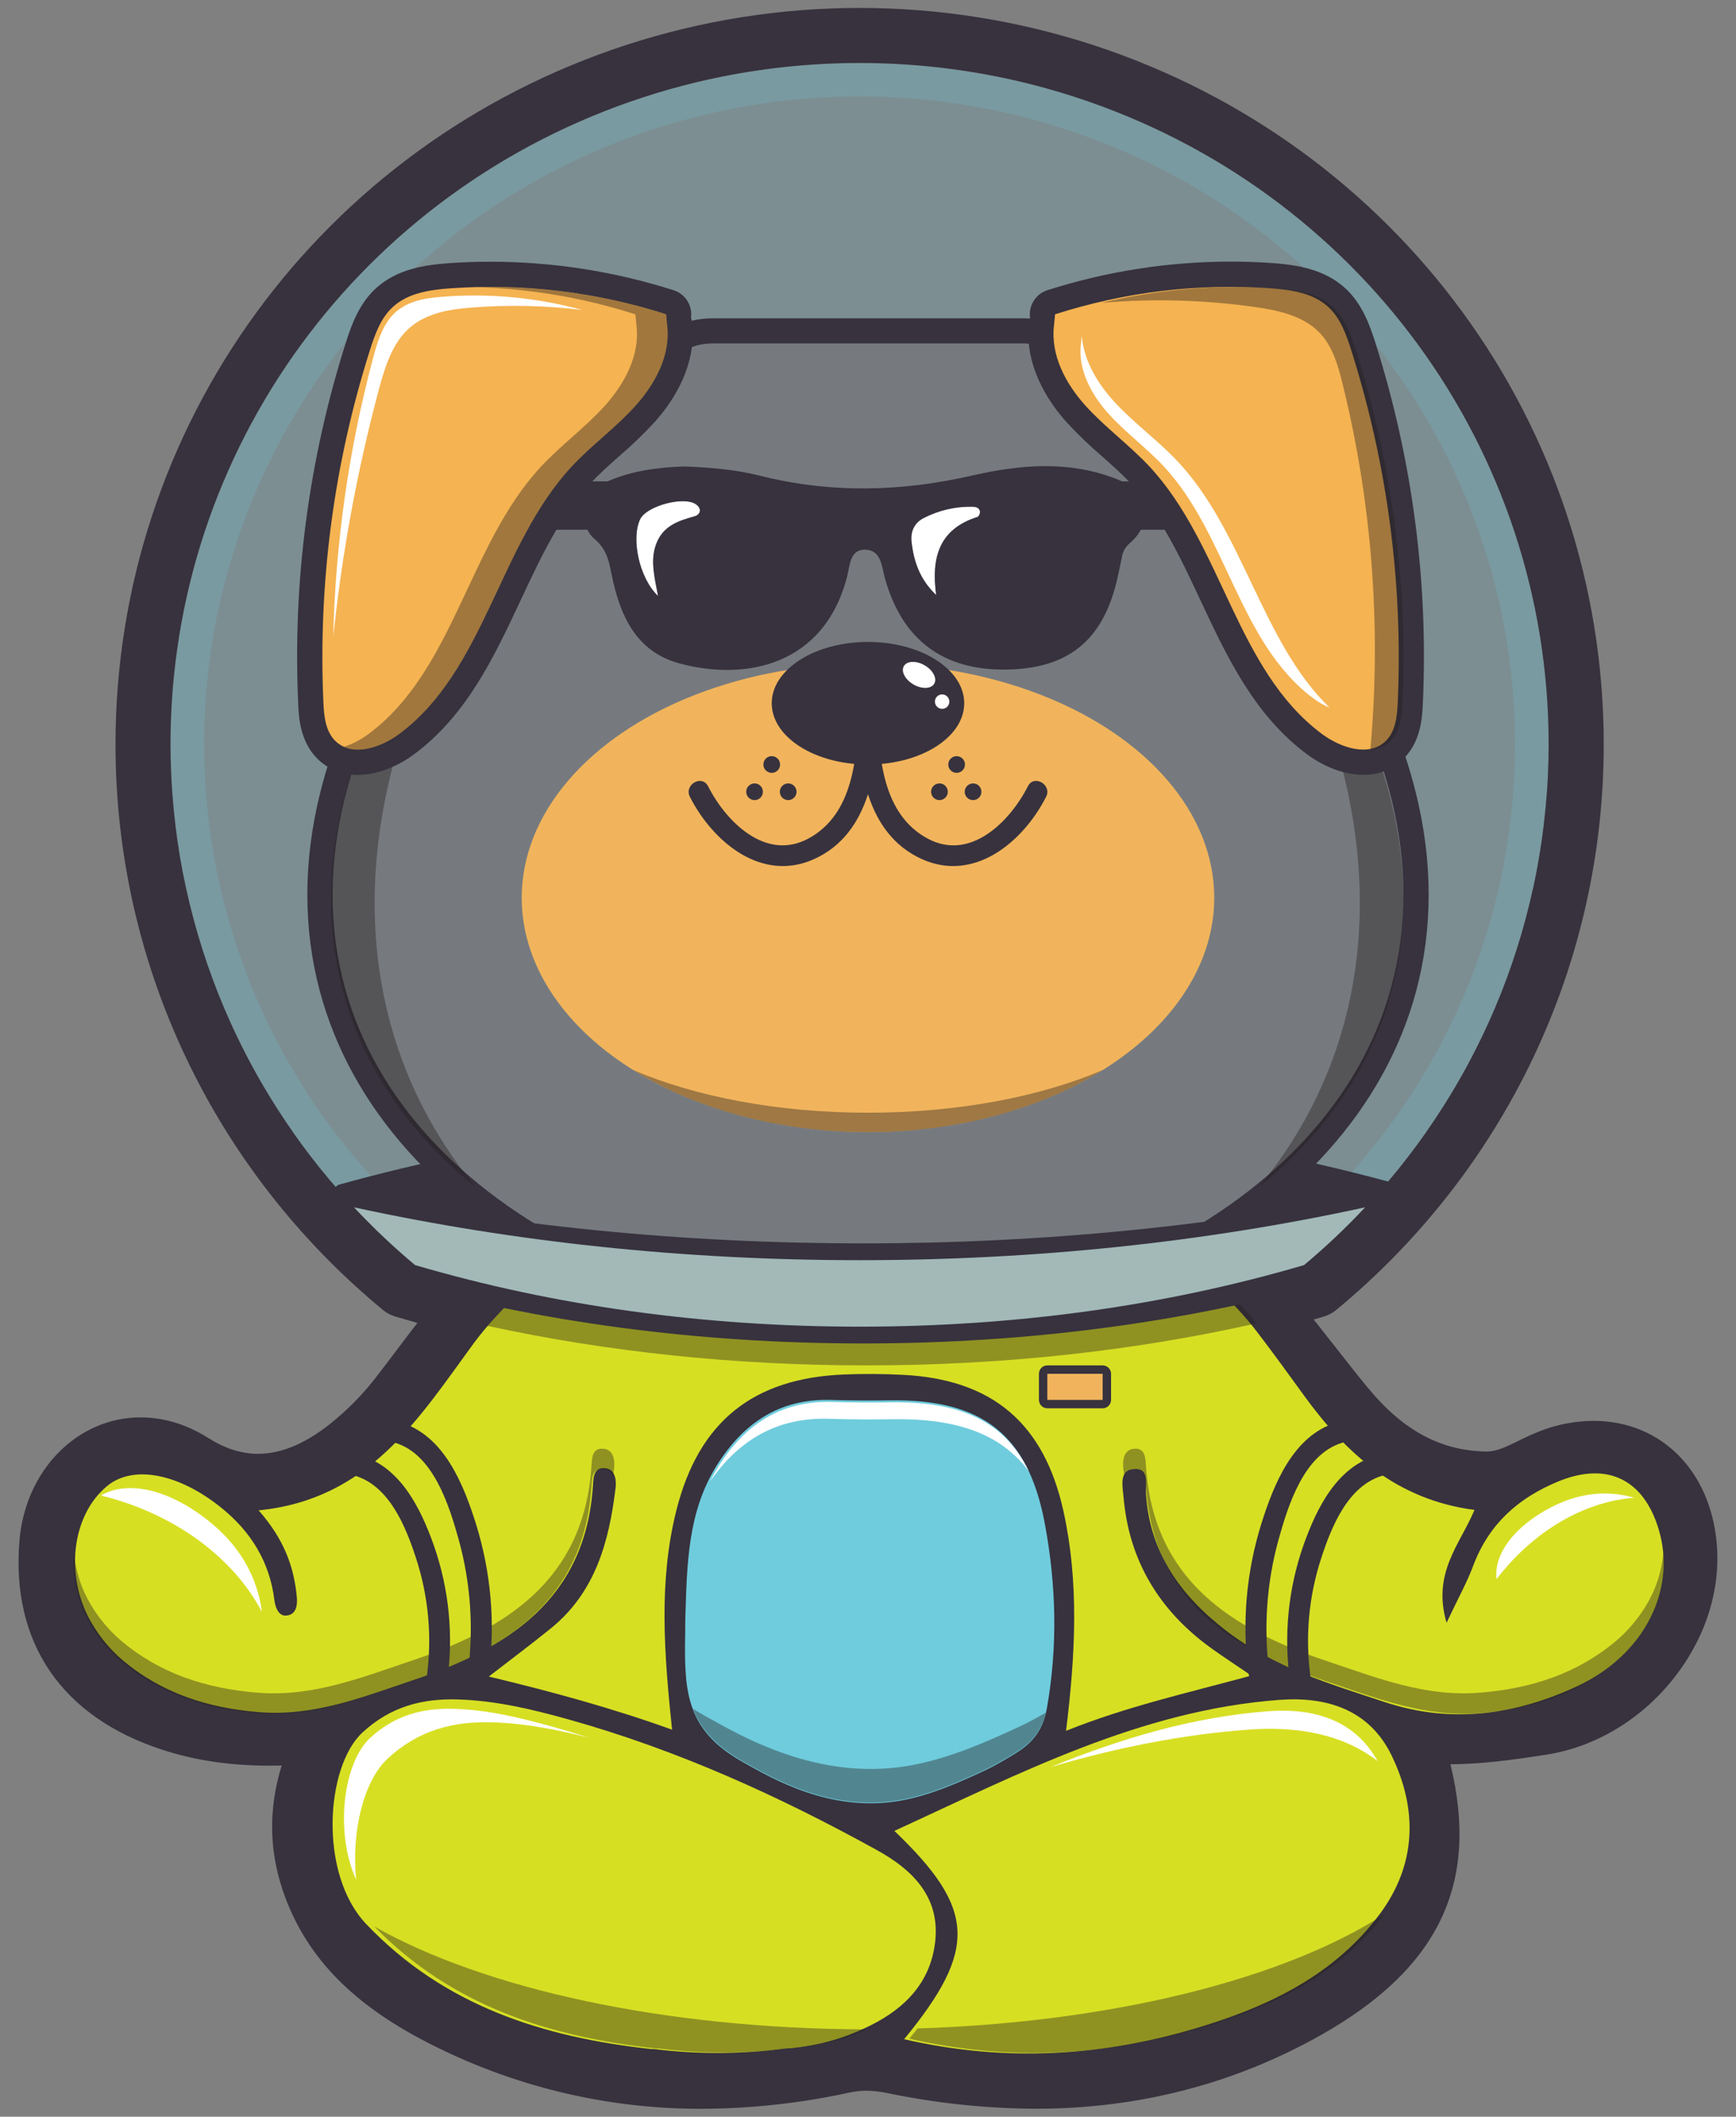 <?xml version="1.0" encoding="utf-8"?>
<!-- Generator: Adobe Illustrator 24.0.2, SVG Export Plug-In . SVG Version: 6.00 Build 0)  -->
<svg version="1.1" id="Layer_1" xmlns="http://www.w3.org/2000/svg" xmlns:xlink="http://www.w3.org/1999/xlink" x="0px" y="0px"
	 viewBox="0 0 840 1024" style="enable-background:new 0 0 840 1024;" xml:space="preserve">
<rect x="0" y="0" width="840" height="1024" fill="#808080" stroke="none"/>
<style type="text/css">
	.st0{fill:none;}
	.st1{opacity:0.2;fill:#6FCCDD;enable-background:new    ;}
	.st2{fill:#37323E;}
	.st3{fill:#D7DF23;}
	.st4{fill:#FFFFFF;}
	.st5{fill:#6FCCDD;}
	.st6{opacity:0.4;fill:#231F20;enable-background:new    ;}
	.st7{fill:#767A7F;}
	.st8{fill:#F1B45C;}
	.st9{opacity:0.4;}
	.st10{fill:#231F20;}
	.st11{fill:#F5B351;}
	.st12{fill:#A2B9B8;}
</style>
<title>Spacegod_Exchange_Logo</title>
<path class="st0" d="M749.33,360.13c0,4.76-0.13,9.51-0.33,14.24C749.2,369.64,749.33,364.89,749.33,360.13z"/>
<path class="st0" d="M311.31,47.05c8.42-2.75,16.93-5.16,25.53-7.23C328.24,41.89,319.73,44.3,311.31,47.05z"/>
<path class="st0" d="M748.9,376.62c-0.22,4.52-0.55,9-1,13.53C748.35,385.65,748.68,381.14,748.9,376.62z"/>
<path class="st0" d="M82.86,374.37c-0.21-4.73-0.34-9.48-0.34-14.24C82.52,364.89,82.65,369.64,82.86,374.37z"/>
<path class="st0" d="M747.69,392.64c-0.45,4.56-1,9.11-1.63,13.63C746.71,401.75,747.24,397.2,747.69,392.64z"/>
<path class="st0" d="M192.07,604.39c-2.11-1.9-4.2-3.8-6.26-5.75C187.87,600.58,189.96,602.5,192.07,604.39z"/>
<path class="st0" d="M111.37,494.38c-2-4.43-3.9-8.89-5.69-13.4C107.47,485.49,109.38,490,111.37,494.38z"/>
<path class="st0" d="M185.05,597.91c-2.25-2.14-4.47-4.29-6.65-6.48C180.59,593.62,182.81,595.78,185.05,597.91z"/>
<path class="st0" d="M83.92,390.15c-0.42-4.5-0.75-9.01-1-13.53C83.17,381.14,83.51,385.65,83.92,390.15z"/>
<path class="st0" d="M91.43,435.9c-1.09-4.55-2.09-9.12-3-13.73C89.34,426.78,90.34,431.35,91.43,435.9z"/>
<path class="st0" d="M95.46,451.21c-1.29-4.44-2.48-8.91-3.58-13.41C92.98,442.3,94.17,446.77,95.46,451.21z"/>
<path class="st0" d="M133.4,535.21c-8.11-12.77-15.32-26.09-21.59-39.86C118.08,509.12,125.29,522.44,133.4,535.21z"/>
<path class="st0" d="M105.44,480.38c-3.59-9.07-6.77-18.3-9.54-27.68C98.67,462.07,101.85,471.3,105.44,480.38z"/>
<path class="st0" d="M200.83,612c-2.54-2.12-5.04-4.28-7.5-6.47C195.78,607.72,198.28,609.88,200.83,612z"/>
<path class="st0" d="M85.79,406.27c-0.65-4.52-1.18-9.07-1.63-13.63C84.61,397.2,85.14,401.75,85.79,406.27z"/>
<path class="st0" d="M88.29,421.3c-0.86-4.51-1.62-9.04-2.29-13.61C86.67,412.25,87.43,416.79,88.29,421.3z"/>
<path class="st0" d="M142,548.05c-2.93-4.17-5.76-8.4-8.5-12.71C136.22,539.64,139.05,543.88,142,548.05z"/>
<path class="st0" d="M745.85,407.69c-0.67,4.56-1.43,9.1-2.29,13.61C744.42,416.79,745.18,412.26,745.85,407.69z"/>
<path class="st0" d="M720,495.34c-6.27,13.77-13.48,27.1-21.59,39.87C706.52,522.44,713.74,509.12,720,495.34z"/>
<path class="st0" d="M653.44,591.43c-2.17,2.19-4.38,4.35-6.62,6.47C649.06,595.77,651.27,593.61,653.44,591.43z"/>
<path class="st0" d="M726.17,481c-1.79,4.51-3.69,8.98-5.7,13.41C722.47,489.97,724.37,485.5,726.17,481z"/>
<path class="st0" d="M660.55,584.07c-2.25,2.41-4.54,4.79-6.88,7.14c13.25-13.32,25.35-27.74,36.16-43.11
	C680.93,560.76,671.14,572.78,660.55,584.07z"/>
<path class="st0" d="M142,548.1c10.81,15.37,22.92,29.8,36.18,43.12c-2.34-2.35-4.64-4.74-6.9-7.15
	C160.69,572.78,150.9,560.76,142,548.1z"/>
<path class="st0" d="M482.06,37c-43.66-8.67-88.61-8.67-132.27,0C393.45,28.33,438.4,28.33,482.06,37z"/>
<path class="st0" d="M698.37,535.34c-2.73,4.3-5.57,8.54-8.5,12.71C692.8,543.88,695.63,539.65,698.37,535.34z"/>
<path class="st0" d="M740,437.8c-1.1,4.5-2.29,8.97-3.58,13.41C737.69,446.77,738.89,442.3,740,437.8z"/>
<path class="st0" d="M638.52,605.53c-2.46,2.19-4.96,4.35-7.5,6.47C633.56,609.88,636.06,607.72,638.52,605.53z"/>
<path class="st0" d="M743.4,422.17c-0.89,4.61-1.89,9.18-3,13.73C741.51,431.35,742.52,426.78,743.4,422.17z"/>
<path class="st0" d="M646,598.65c-2,1.93-4.13,3.83-6.23,5.72C641.91,602.48,644,600.58,646,598.65z"/>
<path class="st0" d="M736,452.7c-2.77,9.37-5.95,18.6-9.54,27.68C730.02,471.31,733.2,462.09,736,452.7z"/>
<path class="st1" d="M689.83,548.1v-0.05c2.93-4.17,5.76-8.4,8.5-12.71l0.08-0.13c8.11-12.77,15.32-26.1,21.59-39.87
	c0.15-0.32,0.29-0.64,0.43-0.95c2-4.43,3.9-8.9,5.7-13.41l0.24-0.6c3.59-9.07,6.77-18.3,9.54-27.68c0.15-0.5,0.3-1,0.44-1.49
	c1.29-4.44,2.48-8.91,3.58-13.41c0.16-0.63,0.3-1.27,0.45-1.9c1.09-4.55,2.09-9.12,3-13.73c0.06-0.29,0.11-0.58,0.16-0.87
	c0.86-4.51,1.62-9.04,2.29-13.61c0.07-0.48,0.15-0.95,0.21-1.42c0.65-4.52,1.18-9.07,1.63-13.63c0.09-0.83,0.17-1.66,0.25-2.49
	c0.41-4.5,0.74-9,1-13.53c0-0.75,0.06-1.5,0.1-2.25c0.2-4.73,0.33-9.48,0.33-14.24c0-142.58-91.94-268.4-228.78-313.08
	c-12.63-4.11-25.48-7.47-38.51-10.05c-43.66-8.67-88.61-8.67-132.27,0c-4.33,0.86-8.67,1.81-13,2.85
	c-8.6,2.07-17.11,4.48-25.53,7.23C174.46,91.73,82.52,217.55,82.52,360.13c0,4.76,0.13,9.51,0.34,14.24c0,0.75,0,1.5,0.09,2.25
	c0.23,4.52,0.57,9.03,1,13.53c0.07,0.83,0.16,1.66,0.24,2.49c0.45,4.56,1,9.11,1.63,13.63c0.06,0.47,0.14,0.94,0.21,1.42
	c0.67,4.56,1.43,9.1,2.29,13.61c0,0.29,0.1,0.58,0.16,0.87c0.89,4.61,1.89,9.18,3,13.73c0.15,0.63,0.29,1.27,0.45,1.9
	c1.1,4.5,2.29,8.97,3.58,13.41c0.14,0.5,0.3,1,0.44,1.49c2.77,9.37,5.95,18.6,9.54,27.68l0.24,0.6c1.79,4.51,3.7,9,5.69,13.4
	c0.15,0.32,0.3,0.65,0.44,1c6.27,13.77,13.48,27.09,21.59,39.86l0.08,0.13c2.73,4.3,5.57,8.54,8.5,12.71v0.05
	c8.9,12.67,18.69,24.7,29.28,36c2.26,2.41,4.56,4.79,6.9,7.15l0.2,0.21c2.18,2.19,4.4,4.34,6.65,6.48l0.76,0.73
	c2.06,2,4.15,3.85,6.26,5.75l1.26,1.14c2.46,2.19,4.96,4.35,7.5,6.47c67.39,19.77,139.74,29.79,215.1,29.79S563.63,631.77,631,612
	c2.54-2.12,5.04-4.28,7.5-6.47l1.28-1.16c2.1-1.89,4.19-3.79,6.23-5.72l0.79-0.75c2.24-2.13,4.45-4.29,6.62-6.47l0.23-0.22
	c2.33-2.35,4.63-4.73,6.88-7.14C671.13,572.78,680.92,560.76,689.83,548.1z"/>
<path class="st0" d="M515.5,62.51C463.04,45.49,407.1,42.18,353,52.92c-4.12,0.82-8.23,1.72-12.32,2.71
	c-8.15,2-16.32,4.28-24.29,6.88C186.22,105,98.78,224.61,98.78,360.13c0,4.11,0.11,8.53,0.33,13.53l0.09,2.13
	c0.2,4.17,0.51,8.49,0.91,12.87l0.23,2.33c0.47,4.72,1,9,1.55,13l0.21,1.34c0.64,4.4,1.37,8.75,2.17,12.94l0.11,0.64
	c0.83,4.29,1.75,8.55,2.87,13.24l0.42,1.77c1.06,4.33,2.21,8.62,3.41,12.76l0.41,1.37c2.64,8.94,5.69,17.79,9.08,26.35l0.17,0.45
	c1.69,4.25,3.51,8.54,5.46,12.85l0.39,0.86c5.97,13.1,12.83,25.78,20.54,37.94c2.67,4.17,5.39,8.24,8.16,12.21l0.12,0.17
	c10.27,14.57,21.75,28.24,34.32,40.87c2.27,2.28,4.37,4.34,6.51,6.37l0.73,0.7c1.96,1.84,3.94,3.66,5.95,5.46l1.23,1.12
	c1.49,1.32,3,2.64,4.54,4c65,18.69,134.68,28.17,207.24,28.17s142.26-9.57,207.23-28.22c1.54-1.33,3.06-2.67,4.57-4l1.23-1.12
	c2-1.78,4-3.59,5.91-5.43l0.76-0.72c2.12-2,4.22-4.05,6.29-6.14c12.69-12.73,24.27-26.51,34.61-41.21l0.05-0.06
	c2.77-3.95,5.49-8,8.06-12.07c7.73-12.18,14.61-24.87,20.59-38l0.39-0.86c2-4.37,3.8-8.65,5.44-12.79l0.22-0.57
	c3.39-8.55,6.44-17.4,9.07-26.29l0.42-1.44c1.21-4.13,2.35-8.42,3.4-12.73l0.43-1.79c1.11-4.68,2-8.95,2.83-13.05l0.16-0.85
	c0.79-4.17,1.52-8.52,2.17-12.91L730,404c0.58-4,1.08-8.27,1.55-13l0.23-2.39c0.4-4.36,0.71-8.68,0.92-12.84l0.08-2.12
	c0.22-5.06,0.33-9.49,0.33-13.55C733.07,224.61,645.63,105,515.5,62.51z"/>
<path class="st1" d="M520.55,47.05c-12.62-4.11-25.47-7.47-38.49-10.05c-43.66-8.67-88.61-8.67-132.27,0
	c-4.33,0.86-8.67,1.81-13,2.85c-8.59,2.07-17.1,4.48-25.53,7.23C174.46,91.73,82.52,217.55,82.52,360.13
	c0,4.76,0.13,9.51,0.34,14.24c0,0.75,0,1.5,0.09,2.24c0.23,4.53,0.57,9.04,1,13.54c0.07,0.83,0.16,1.66,0.24,2.49
	c0.45,4.56,1,9.11,1.63,13.63c0.06,0.47,0.14,0.94,0.21,1.42c0.67,4.56,1.43,9.1,2.29,13.61c0,0.29,0.1,0.58,0.16,0.87
	c0.89,4.61,1.89,9.18,3,13.73c0.15,0.64,0.29,1.27,0.45,1.9c1.1,4.5,2.29,8.97,3.58,13.41c0.14,0.5,0.3,1,0.44,1.49
	c2.77,9.37,5.95,18.6,9.54,27.68l0.24,0.6c1.79,4.51,3.7,9,5.69,13.4l0.45,1c6.26,13.77,13.47,27.09,21.58,39.86l0.08,0.13
	c2.73,4.3,5.57,8.54,8.5,12.71v0.05c10.81,15.37,22.92,29.8,36.18,43.12l0.2,0.21c2.19,2.19,4.4,4.35,6.65,6.48l0.76,0.73
	c2.06,1.94,4.15,3.86,6.26,5.75l1.26,1.14c2.46,2.18,5,4.35,7.5,6.47c67.39,19.77,139.74,29.79,215.1,29.79S563.63,631.77,631,612
	c2.54-2.12,5.04-4.28,7.5-6.47l1.28-1.16c2.11-1.89,4.18-3.79,6.23-5.72l0.79-0.75c2.24-2.13,4.45-4.29,6.62-6.47l0.23-0.22
	c13.25-13.32,25.35-27.74,36.16-43.11v-0.05c2.93-4.17,5.76-8.4,8.5-12.71l0.08-0.13c8.12-12.77,15.34-26.09,21.61-39.87
	c0.15-0.32,0.29-0.64,0.43-0.95c2-4.43,3.9-8.9,5.7-13.41l0.24-0.6c3.59-9.07,6.77-18.3,9.54-27.68c0.15-0.5,0.3-1,0.44-1.49
	c1.29-4.44,2.48-8.91,3.58-13.41c0.16-0.63,0.3-1.26,0.45-1.9c1.09-4.55,2.1-9.12,3-13.73c0.06-0.29,0.11-0.58,0.16-0.87
	c0.86-4.51,1.62-9.04,2.29-13.61c0.07-0.48,0.15-0.95,0.21-1.42c0.65-4.52,1.18-9.07,1.63-13.63c0.09-0.83,0.17-1.66,0.25-2.49
	c0.41-4.5,0.74-9,1-13.54c0-0.74,0.06-1.49,0.1-2.24c0.2-4.73,0.33-9.48,0.33-14.24C749.33,217.55,657.39,91.73,520.55,47.05z
	 M732.74,373.68l-0.08,2.12c-0.21,4.16-0.52,8.48-0.92,12.84l-0.23,2.39c-0.47,4.68-1,8.92-1.55,13l-0.2,1.35
	c-0.65,4.39-1.38,8.74-2.17,12.91l-0.16,0.85c-0.79,4.1-1.72,8.37-2.83,13.05l-0.43,1.79c-1,4.31-2.19,8.6-3.4,12.73l-0.42,1.44
	c-2.63,8.89-5.68,17.74-9.07,26.29l-0.22,0.57c-1.64,4.14-3.47,8.42-5.44,12.79l-0.39,0.86c-5.98,13.13-12.86,25.82-20.59,38
	c-2.57,4.06-5.29,8.12-8.06,12.07l-0.05,0.06c-10.34,14.7-21.92,28.48-34.61,41.21c-2.07,2.08-4.16,4.13-6.29,6.14l-0.76,0.72
	c-1.94,1.84-3.92,3.65-5.91,5.43l-1.23,1.12c-1.51,1.33-3.03,2.67-4.57,4c-65,18.69-134.67,28.17-207.23,28.17
	S273.66,616,208.69,597.35c-1.53-1.32-3.05-2.64-4.54-4l-1.23-1.12c-2-1.8-3.98-3.62-5.95-5.46l-0.73-0.7
	c-2.14-2-4.24-4.09-6.51-6.37c-12.57-12.63-24.05-26.3-34.32-40.87l-0.12-0.17c-2.79-4-5.51-8.07-8.16-12.21
	c-7.71-12.16-14.57-24.84-20.54-37.94l-0.39-0.86c-1.95-4.32-3.77-8.6-5.46-12.85l-0.17-0.45c-3.39-8.56-6.44-17.41-9.08-26.35
	l-0.41-1.37c-1.2-4.14-2.35-8.43-3.41-12.76l-0.42-1.77c-1.12-4.69-2-8.95-2.87-13.24l-0.11-0.64c-0.8-4.19-1.53-8.54-2.17-12.94
	l-0.21-1.34c-0.57-4-1.08-8.27-1.55-13l-0.23-2.33c-0.4-4.38-0.71-8.7-0.91-12.87l-0.09-2.13c-0.22-5-0.33-9.42-0.33-13.53
	c0-135.52,87.44-255.13,217.58-297.62c8-2.6,16.14-4.92,24.29-6.88c4.09-0.99,8.2-1.9,12.32-2.71
	c54.11-10.79,110.08-7.47,162.53,9.64C645.63,105,733.07,224.61,733.07,360.13C733.07,364.19,733,368.62,732.74,373.68z"/>
<path class="st2" d="M528.81,21.74c-73.36-23.87-152.41-23.87-225.77,0C155.21,70,55.89,206,55.89,360.13
	c0,106,47.24,205.79,129.61,273.75c1.69,1.37,3.64,2.39,5.73,3c70.42,20.89,146,31.49,224.7,31.49s154.27-10.6,224.7-31.49
	c2.09-0.61,4.03-1.63,5.72-3C728.72,565.91,776,466.13,776,360.13C776,206,676.64,70,528.81,21.74z M653.44,591.43
	c-2.17,2.19-4.38,4.35-6.62,6.47l-0.79,0.75c-2,1.93-4.12,3.83-6.23,5.72l-1.28,1.16c-2.46,2.19-4.96,4.35-7.5,6.47
	c-67.39,19.77-139.74,29.79-215.09,29.79s-147.71-10-215.1-29.79c-2.54-2.12-5-4.29-7.5-6.47l-1.26-1.14
	c-2.11-1.89-4.19-3.8-6.26-5.75l-0.76-0.73c-2.25-2.13-4.46-4.29-6.65-6.48l-0.2-0.21c-13.27-13.32-25.38-27.74-36.2-43.12v-0.05
	c-2.93-4.17-5.76-8.4-8.5-12.71l-0.08-0.13c-8.11-12.77-15.32-26.09-21.58-39.86l-0.45-1c-2-4.43-3.9-8.89-5.69-13.4l-0.24-0.6
	c-3.59-9.07-6.77-18.3-9.54-27.68c-0.14-0.5-0.3-1-0.44-1.49c-1.29-4.44-2.48-8.91-3.58-13.41c-0.16-0.63-0.3-1.26-0.45-1.9
	c-1.09-4.55-2.09-9.12-3-13.73c-0.06-0.29-0.11-0.58-0.16-0.87c-0.86-4.49-1.62-9.01-2.29-13.58c-0.07-0.48-0.15-0.95-0.21-1.42
	c-0.65-4.52-1.18-9.07-1.63-13.63c-0.08-0.83-0.17-1.66-0.24-2.49c-0.42-4.5-0.75-9.01-1-13.54c0-0.74-0.06-1.49-0.09-2.24
	c-0.21-4.73-0.34-9.48-0.34-14.24c0-142.58,91.94-268.4,228.79-313.08c8.42-2.75,16.93-5.16,25.53-7.23c4.3-1.04,8.63-1.99,13-2.85
	c43.66-8.67,88.61-8.67,132.27,0c13.02,2.59,25.87,5.96,38.49,10.08c136.84,44.68,228.78,170.5,228.78,313.08
	c0,4.76-0.13,9.51-0.33,14.24c0,0.75-0.06,1.5-0.1,2.24c-0.22,4.53-0.55,9-1,13.54c-0.08,0.83-0.16,1.66-0.25,2.49
	c-0.45,4.56-1,9.11-1.63,13.63c-0.06,0.47-0.14,0.94-0.21,1.42c-0.67,4.56-1.43,9.1-2.29,13.61c0,0.29-0.1,0.58-0.16,0.87
	c-0.88,4.61-1.89,9.18-3,13.73c-0.16,0.64-0.3,1.27-0.46,1.9c-1.1,4.5-2.29,8.97-3.58,13.41c-0.14,0.5-0.29,1-0.44,1.49
	c-2.77,9.38-5.95,18.61-9.54,27.68l-0.24,0.6c-1.79,4.51-3.69,8.98-5.7,13.41c-0.14,0.31-0.28,0.63-0.43,0.95
	c-6.26,13.78-13.48,27.1-21.59,39.87l-0.08,0.13c-2.73,4.3-5.57,8.54-8.5,12.71v0.05c-10.81,15.37-22.91,29.79-36.16,43.11
	L653.44,591.43z"/>
<path class="st2" d="M111.81,495.35c-0.14-0.32-0.29-0.65-0.44-1C111.52,494.7,111.67,495,111.81,495.35z"/>
<path class="st2" d="M133.48,535.34l-0.08-0.13L133.48,535.34z"/>
<path class="st2" d="M185.81,598.64l-0.76-0.73L185.81,598.64z"/>
<path class="st2" d="M646.82,597.9l-0.79,0.75L646.82,597.9z"/>
<path class="st2" d="M142,548.1v-0.05V548.1z"/>
<path class="st2" d="M639.8,604.37l-1.28,1.16L639.8,604.37z"/>
<path class="st2" d="M653.67,591.21l-0.23,0.22L653.67,591.21z"/>
<path class="st2" d="M178.4,591.43l-0.2-0.21L178.4,591.43z"/>
<path class="st2" d="M193.33,605.53l-1.26-1.14L193.33,605.53z"/>
<path class="st2" d="M746.06,406.27c-0.06,0.47-0.14,0.94-0.21,1.42C745.92,407.21,746,406.74,746.06,406.27z"/>
<path class="st2" d="M736.39,451.21c-0.14,0.5-0.29,1-0.44,1.49C736.1,452.2,736.25,451.71,736.39,451.21z"/>
<path class="st2" d="M740.42,435.9c-0.15,0.63-0.29,1.27-0.45,1.9C740.13,437.17,740.27,436.54,740.42,435.9z"/>
<path class="st2" d="M743.56,421.3c0,0.29-0.1,0.58-0.16,0.87C743.46,421.88,743.51,421.59,743.56,421.3z"/>
<path class="st2" d="M726.41,480.38l-0.24,0.6L726.41,480.38z"/>
<path class="st2" d="M689.87,548.05v0.05V548.05z"/>
<path class="st2" d="M698.45,535.21l-0.08,0.13L698.45,535.21z"/>
<path class="st2" d="M720.47,494.39c-0.14,0.31-0.28,0.63-0.43,0.95C720.19,495,720.33,494.7,720.47,494.39z"/>
<path class="st2" d="M105.68,481l-0.24-0.6L105.68,481z"/>
<path class="st2" d="M88.45,422.17c-0.06-0.29-0.11-0.58-0.16-0.87C88.34,421.59,88.39,421.88,88.45,422.17z"/>
<path class="st2" d="M86,407.69c-0.07-0.48-0.15-0.95-0.21-1.42C85.85,406.74,85.93,407.21,86,407.69z"/>
<path class="st2" d="M91.88,437.8c-0.16-0.63-0.3-1.27-0.45-1.9C91.58,436.54,91.72,437.17,91.88,437.8z"/>
<path class="st2" d="M95.9,452.7c-0.14-0.5-0.3-1-0.44-1.49C95.6,451.71,95.76,452.2,95.9,452.7z"/>
<path class="st2" d="M84.16,392.64c-0.08-0.83-0.17-1.66-0.24-2.49C84,391,84.08,391.81,84.16,392.64z"/>
<path class="st2" d="M749,374.37c0,0.75-0.06,1.5-0.1,2.25C748.94,375.87,749,375.12,749,374.37z"/>
<path class="st2" d="M83,376.62c0-0.75-0.06-1.5-0.09-2.25C82.89,375.12,82.91,375.87,83,376.62z"/>
<path class="st2" d="M747.94,390.15c-0.08,0.83-0.16,1.66-0.25,2.49C747.78,391.81,747.86,391,747.94,390.15z"/>
<path class="st2" d="M420.57,612.46c90,0,176.51-11.37,257-33.8c1.13-0.89,2.22-1.82,3.34-2.72c-1.12-0.9-2.21-1.82-3.34-2.72
	c-80.53-22.43-167-33.8-257-33.8s-176.51,11.37-257,33.8c-1.12,0.9-2.22,1.82-3.33,2.72c1.11,0.9,2.21,1.83,3.33,2.72
	C244.05,601.09,330.51,612.46,420.57,612.46z"/>
<path class="st2" d="M691.29,432.78c0-128.33-130.83-239.37-170.93-270.35c-7.13-5.48-15.87-8.44-24.86-8.43h-151
	c-9,0-17.74,2.98-24.86,8.48c-40.1,31-170.93,142-170.93,270.35c0,129.13,131.71,210.74,262.62,217.88
	c1.91,0.29,3.83,0.44,5.76,0.46h1L420,651l1.95,0.09h1c1.93-0.02,3.85-0.17,5.76-0.46C559.58,643.52,691.29,561.91,691.29,432.78z"
	/>
<path class="st2" d="M339.59,1020.16c-46.39,0.12-92.12-10.98-133.3-32.34c-35.31-18.22-56.91-40.21-68-69.2
	c-8.09-21.19-8.77-42.49-2-64.52c-2,0-3.87,0.07-5.77,0.07c-19,0-36-2.51-51.93-7.69C29.85,830.65,5.27,794.69,9.42,745.24
	c2.85-34,28-59.56,58.58-59.56c11.26,0,22.3,3.36,32.83,10c8.12,5.12,16,7.62,24.06,7.62c11.76,0,24.23-5.49,37.06-16.3
	c6.95-5.79,13.29-12.27,18.92-19.35c3.91-5,7.75-10.09,11.59-15.19c14.67-19.47,29.84-39.6,50-55.77
	c14.19-11.36,31.26-18.6,52.19-22.13c0.9-0.15,1.8-0.23,2.71-0.23c2.13,0,4.24,0.42,6.21,1.23c17,7,36.17,12.16,60.41,16.19
	c9.56,1.6,20.12,2.31,34.24,2.31c6.18,0,12.37-0.13,18.57-0.26c6.42-0.13,12.84-0.26,19.25-0.26c2.92,0,5.84,0.03,8.75,0.09
	c1.74,0,3.46,0.06,5.18,0.06c31.69,0.17,62.99-7.07,91.39-21.13c3.85-1.9,8.29-2.21,12.37-0.86c40.39,13.44,68.12,48.89,92.6,80.16
	c5.4,6.9,10.5,13.42,15.7,19.7c17,20.54,35.17,30.28,57.18,30.65l0,0c4.94,0,9.63-2.29,15.56-5.2c4.1-2.1,8.32-3.94,12.65-5.52
	c7.59-2.68,15.58-4.08,23.63-4.13c29.84,0,52.83,20.23,58.58,51.54c4.28,23.29-1.62,47.72-16.6,68.78
	c-15.85,22.27-39.53,37.29-65,41.2c-16.11,2.48-30.73,4.53-46.2,4.61c14.12,57.78-5.71,98.72-62.34,130.8
	c-42,23.78-88.53,35.84-138.35,35.84c-24.06-0.12-48.05-2.65-71.61-7.55c-3.39-0.74-6.86-1.13-10.33-1.17
	c-2.92,0.02-5.82,0.36-8.67,1C387.22,1017.47,363.44,1020.07,339.59,1020.16z M466,975.09c10.5,1.34,21.07,2,31.66,2
	c26.92-0.13,53.66-4.3,79.34-12.36c37.24-11.48,61.16-26.42,77.56-48.43c13.34-17.91,14.78-38,4.27-59.81
	c-3.76-7.79-11.26-18.15-32.89-18.15c-1.86,0-3.75,0.08-5.66,0.22c-56.72,4.24-106.94,27.63-160.11,52.4l0,0
	C484.26,919.78,486,943.4,466,975.09z M316.35,975c20,0.89,29.55,1.28,36.82,1.28s12.22-0.41,22.75-1.31l2.78-0.24
	c11.02-0.8,21.83-3.48,31.95-7.92c21.2-9.48,24.9-21,25.75-30c0.75-7.78-1-17.14-19.81-27.52c-51.81-28.63-99.39-48.82-145.43-61.74
	c-15.9-4.46-33-8.65-49.87-9.2c-0.88,0-1.74,0-2.61,0c-13.56,0-23.5,3.61-32.26,11.71c-4.08,3.78-8.7,14.78-9.18,30
	c-0.51,16.21,4,31.34,11.75,39.49C219.47,951.58,258.76,968.69,316.35,975z M347.88,782.9c0,2.74-0.05,5.48-0.09,8.23
	c-0.09,5.91-0.18,11.49,0.15,16.9c0.81,13.29,4.08,21.64,19.74,30.38c20.9,11.68,39,17.35,55.36,17.35c16,0,31.34-5.44,46.77-16.62
	c3.45-2.36,7.25-4.14,11.27-5.28c0.67-0.21,1.34-0.43,2-0.67c4.24-1.57,6.34-3.37,7.49-9.88c4.68-26.5,4.36-54.44-0.95-83
	c-6.39-34.39-21.2-46.59-56.6-46.59h-2.22c-3.5,0.05-7,0.07-10.49,0.08c-6.37,0-12.65-0.09-18.66-0.28h-1.73
	c-16.64,0-28.71,7.33-39.12,23.78c-11.43,18-12.1,39.64-12.81,62.5L347.88,782.9z M272.88,803.49c12.11,3.26,23.19,6.49,33.76,9.84
	c-1.45-18.77-2-37.35-0.33-55.8C301,773,292.12,787.92,276.9,800.29c-1.32,1.07-2.65,2.14-3.99,3.2L272.88,803.49z M535.04,758.64
	c1.35,18.19,1.22,36.47-0.39,54.64c11-3.53,22-6.59,33.2-9.56c-15.08-12.85-26.04-27.93-32.78-45.08L535.04,758.64z M549.48,694.41
	c5.74-0.1,11.26,2.14,15.3,6.22c6.44,6.65,6.18,15.07,6,19.6c0,0.55-0.05,1.09,0,1.58c1.46,21.26,11.42,38,32.28,54.08
	c19,14.66,41.63,22.1,65.62,30l6.68,2.19c9.97,3.33,20.41,5.03,30.92,5.05c16.15,0,33-4.08,50.13-12.11
	c24.54-11.52,37.13-34.73,30.62-56.44c-4.63-15.48-12.35-15.48-15.25-15.48c-3.97,0.14-7.88,1.05-11.51,2.67
	c-16.27,6.69-26.5,16.61-32.03,31.23c-2.3,6.07-5.09,11.72-8.32,18.27c-1.58,3.21-3.33,6.74-5.23,10.78
	c-2.69,5.68-8.41,9.31-14.7,9.31c-0.42,0-0.84,0-1.27-0.05c-6.73-0.52-12.43-5.15-14.34-11.62c-6-20.36-0.7-35.88,5.2-47.9
	C655,730.63,633.3,706,617.75,684.59l-1.83-2.52c-6.75-9.31-13.73-18.94-20.79-28.12c-10.38-13.43-23.16-24.82-37.7-33.57
	c-2.76-1.67-3.89-1.67-4.43-1.67c-1.44,0.08-2.87,0.39-4.21,0.93c-40.65,14.62-83.52,22.14-126.72,22.24
	c-38.15-0.11-76.07-5.9-112.52-17.16c-5.73-1.9-11.72-2.95-17.76-3.1c-10.12,0-18,4-28.2,14.26c-7.54,7.62-15.35,15.49-21.38,23.75
	c-2,2.77-4.02,5.55-6.05,8.34c-20.8,28.82-43.93,60.87-84.21,73.73c4.3,9.16,6.96,19,7.85,29.07c1,10.06-2.37,16.29-5.36,19.75
	c-3.9,4.46-9.48,7.1-15.4,7.29h-0.95c-9.36,0-19.62-6.71-21.45-21.71c-1.65-13.49-8.06-24.59-19.58-33.92
	c-9.81-7.94-20.36-12.69-28.22-12.69c-2.87,0-5.09,0.63-6.6,1.87c-11.22,9.2-12.9,30.71-3.61,46c2.91,4.88,6.57,9.27,10.85,13
	c15.14,12.88,33.37,19.76,57.37,21.66c2.05,0.17,4.15,0.25,6.24,0.25c17.81,0,34.9-5.84,53-12c2.75-0.94,5.49-1.88,8.23-2.79
	c51.57-17.22,73.69-40.31,76.35-79.67v-0.69C272,695.62,287.34,694,292,694c0.57,0,1.17,0,1.79,0.07
	c5.89,0.37,11.36,3.16,15.12,7.71c3.46,4.39,5.34,9.82,5.32,15.41c14.13-43.49,45.53-66.51,93.47-68.46
	c4.35-0.18,8.71-0.27,13.08-0.26c5.53,0,11.19,0.14,16.81,0.42c46.12,2.3,76.15,24.47,89.44,65.95c0.33-4.51,1.99-8.81,4.79-12.36
	c3.7-4.52,9.08-7.36,14.9-7.87c0.93-0.12,1.86-0.19,2.79-0.2L549.48,694.41z"/>
<path class="st2" d="M813.67,741.84c-5.66-30.81-31.46-45.14-60.9-35c-11.22,3.9-20.77,11.86-33.77,11.64
	c-29.54-0.51-51.49-14.87-69.43-36.55c-29.32-35.42-57.22-80.26-100.91-94.79c-31.88,15.82-66.49,23.6-104.16,22.76
	c-27.75-0.63-56.05,2.41-83.12-2.1c-22.16-3.69-43.82-8.89-64-17.2c-16,2.7-31.22,8-44.73,18.78c-23.7,19-40.47,44.65-59,68.3
	c-6.32,7.95-13.44,15.24-21.24,21.75c-24.45,20.63-52,27.84-80.28,10c-31.71-20-63.63,2.63-66.52,37.16
	C22,790.25,44.18,818.2,83.65,831c24,7.78,49.18,8.35,78.26,4.82c-14.78,26.57-18.18,51.39-8.41,77c11.08,29,34.1,47.06,60.25,60.56
	c61.37,31.67,126.44,37.44,193.43,23.09c9-1.93,16.79-1.62,25.65,0.18c69.2,14.07,136.39,8.8,198.7-26.5
	c57.28-32.45,70.89-71.89,47.83-134.54c22.89,3.61,44.39,0.57,66.26-2.79C787.54,826.37,821.27,783.22,813.67,741.84z
	 M417.29,981.69c-11.79,5.18-24.38,8.33-37.22,9.31c-23.59,2-22.76,2.17-65,0.28c-52.3-5.68-100.13-20.8-137.89-60.46
	c-23.1-24.25-19.68-76.17-1.84-92.67c13.62-12.6,29-16.54,46.44-16c18.37,0.58,36.12,4.85,53.74,9.79
	c52.34,14.68,101.51,37,148.9,63.16c16.43,9.08,30.17,22,28.15,43.3C450.52,960.23,436.16,973.25,417.29,981.69z M331.61,782.64
	c0.83-25.61,1-51.28,15.44-74.08c12.83-20.27,30.31-32.07,55.08-31.31c9.47,0.28,18.95,0.34,28.42,0.19
	c44.72-0.67,67,16.55,75.05,59.86c5.47,29.43,6.24,59.07,1,88.85c-2,11.37-7.42,18.44-17.86,22.3c-3.17,1.17-6.7,1.93-9.35,3.85
	c-39.91,28.94-78.21,23.44-119.62,0.31c-19.75-11-26.84-23.93-28-43.59C331.17,800.26,331.61,791.43,331.61,782.64z M667.57,926
	c-21.49,28.84-52.41,44-85.81,54.25c-47.25,14.57-95.06,17.53-144.28,6.23c35.57-43.38,34.78-63-4.72-100.78
	c60.52-27.77,119-58.36,186.27-63.38c23.09-1.72,43.64,4.74,54.42,27.08C686.09,875.62,685.35,902.16,667.57,926z M763.36,815.7
	c-29.88,14-61.27,18.31-93.08,7.77c-26.8-8.87-54-16.88-77.12-34.73c-22-17-36.62-37.48-38.57-65.9c-0.33-4.84,1.89-13-6.18-12.13
	c-7,0.74-5.12,8.52-4.69,13.54c2.63,30.91,17.41,55,42.28,73c5.43,3.94,11.08,7.58,19.56,13.36c-31.29,8.42-60.34,14.86-89.73,26.65
	c4.63-37.68,6.26-72-1.21-106.06c-9.39-42.79-34.48-64-77.83-66.17c-9.45-0.47-19-0.53-28.42-0.15c-44,1.79-70.28,22.83-81.08,65.66
	c-8.7,34.51-5.92,69.53-2.1,106.17c-29.42-10.59-58.29-18.4-88.66-25.71c11.07-8.57,20.75-15.78,30.11-23.38
	c21.49-17.47,28.1-42,31.22-67.88c0.44-3.67-0.09-9.17-5.25-9.55c-5.53-0.41-5.45,4.72-5.72,8.71c-3.72,55-41.47,78.65-87.42,94
	c-23.9,8-47.44,17.45-73.9,15.36c-25.09-2-47.51-9.24-66.63-25.49c-5.6-4.88-10.4-10.62-14.21-17c-13.73-22.63-10.23-52.75,7.19-67
	c12.51-10.26,34.55-6.12,55.38,10.75c14.21,11.51,23.22,26.14,25.48,44.59c0.43,3.46,2,7.58,5.51,7.41c5.05-0.23,5.74-4.92,5.32-9.2
	c-1.41-14.47-6.13-27.69-18.47-41.72c53.33-5.24,77.38-44.31,103.94-80.62c6.73-9.2,14.89-17.45,22.95-25.58
	c17.55-17.72,34.37-23.81,62.28-15.28c75.89,23.21,153.34,22.11,229-4.84c8.89-3.16,15.27-2.25,22.54,2.16
	c16.27,9.78,30.57,22.52,42.15,37.56c7.83,10.18,15.35,20.6,22.9,31c20.43,28.15,44.84,50.51,82.56,55.44
	c-6.83,16.5-20.63,30.38-13.5,54.58c5.73-12.11,10-19.76,13-27.86c7.55-19.91,21.73-32.55,41.09-40.5
	c23.34-9.59,41.2-1.3,48.54,23.18c8.86,29.37-6.89,60.7-39.23,75.88V815.7z"/>
<path class="st3" d="M515.83,837.31c4.63-37.68,6.26-72-1.21-106.06c-9.39-42.79-34.48-64-77.83-66.16
	c-9.45-0.48-19-0.54-28.42-0.16c-44,1.79-70.28,22.83-81.08,65.66c-8.7,34.51-5.92,69.53-2.1,106.17
	c-29.42-10.59-58.29-18.4-88.66-25.71c11.07-8.57,20.75-15.78,30.11-23.38c21.49-17.47,28.1-42,31.22-67.88
	c0.44-3.67-0.09-9.17-5.25-9.55c-5.53-0.41-5.45,4.72-5.72,8.71c-3.72,55-41.47,78.65-87.42,94c-23.9,8-47.44,17.45-73.9,15.36
	c-25.09-2-47.51-9.24-66.63-25.49c-5.6-4.88-10.4-10.62-14.21-17c-13.73-22.63-10.23-52.75,7.19-67
	c12.51-10.26,34.55-6.12,55.38,10.75c14.21,11.51,23.22,26.14,25.48,44.59c0.43,3.46,2,7.58,5.51,7.41c5.05-0.23,5.74-4.92,5.32-9.2
	c-1.41-14.47-6.13-27.69-18.47-41.72c53.33-5.24,77.38-44.31,103.94-80.62c6.73-9.2,14.89-17.45,22.95-25.58
	c17.55-17.72,34.37-23.81,62.28-15.28c75.89,23.21,153.34,22.11,229-4.84c8.89-3.16,15.27-2.25,22.54,2.16
	c16.27,9.77,30.56,22.49,42.15,37.51c7.83,10.18,15.35,20.6,22.9,31c20.43,28.15,44.84,50.51,82.56,55.44
	c-6.83,16.5-20.63,30.38-13.5,54.58c5.73-12.11,10-19.76,13-27.86c7.55-19.91,21.73-32.55,41.09-40.5
	c23.34-9.59,41.2-1.3,48.54,23.18c8.79,29.33-7,60.66-39.3,75.84c-29.88,14-61.27,18.31-93.08,7.77c-26.8-8.87-54-16.88-77.12-34.73
	c-22-17-36.62-37.48-38.57-65.9c-0.33-4.84,1.89-13-6.18-12.13c-7,0.74-5.12,8.52-4.69,13.54c2.63,30.91,17.41,55,42.28,73
	c5.43,3.94,11.08,7.58,19.56,13.36C574.27,819.08,545.22,825.52,515.83,837.31z"/>
<path class="st3" d="M424.45,895.09c-47.39-26.19-96.56-48.48-148.9-63.16c-17.62-4.94-35.37-9.21-53.74-9.79
	c-17.41-0.56-32.82,3.38-46.44,16c-17.84,16.5-21.26,68.42,1.84,92.67c37.79,39.64,85.59,54.76,137.89,60.44h1.26
	c21.17,2.6,42.58,2.5,63.72-0.28c12.87-0.77,25.49-3.92,37.21-9.28c18.87-8.44,33.23-21.46,35.31-43.3
	C454.62,917.08,440.88,904.17,424.45,895.09z"/>
<path class="st3" d="M437.48,986.5c35.57-43.38,34.78-63-4.72-100.78c60.52-27.77,119-58.36,186.27-63.38
	c23.09-1.72,43.64,4.74,54.42,27.08c12.64,26.2,11.9,52.74-5.88,76.6c-21.49,28.84-52.41,44-85.81,54.25
	C534.51,994.84,486.7,997.8,437.48,986.5z"/>
<path class="st4" d="M187.63,850.69c14.89-13.78,31.74-18.09,50.78-17.48c15.83,0.5,31.23,3.52,46.47,7.41
	c-5.84-1.88-11.73-3.66-17.67-5.33c-15.49-4.35-31.1-8.1-47.26-8.61c-15.31-0.49-28.86,3-40.84,14.06c-13,12-17.25,45.4-6.79,68.63
	C170,885.78,176,861.41,187.63,850.69z"/>
<path class="st4" d="M604,836.74c23.74-1.78,45.71,2.15,62.61,15.23c-11.13-19.94-30.82-25.78-52.85-24.14
	c-37.21,2.78-71.72,13.39-105.36,27C539.28,845.74,571,839.21,604,836.74z"/>
<path class="st5" d="M331.61,782.64c0.83-25.61,1-51.28,15.44-74.08c12.83-20.27,30.31-32.07,55.08-31.31
	c9.47,0.28,18.95,0.34,28.42,0.19c44.72-0.67,67,16.55,75.05,59.86c5.47,29.43,6.24,59.07,1,88.85c-1.09,6.17-3.11,10.87-6.71,15.08
	s-8.17,6.87-14.68,10.66c-4.84,2.82-8.7,4.62-9.72,5.09c-10.15,4.68-25.15,11.61-40.36,14.21c-33.54,5.72-61.66-10.93-75.36-18.58
	c-19.75-11-26.84-23.93-28-43.59C331.17,800.26,331.61,791.43,331.61,782.64z"/>
<path class="st4" d="M401,686.36c10.3,0.31,20.6,0.37,30.91,0.2c31.28-0.46,52.43,7.18,65.9,25.17
	c-11.65-23.9-32.67-33.83-66.75-33.32c-9.47,0.14-18.95,0.1-28.42-0.19c-24.77-0.75-42.25,11-55.08,31.31
	c-1.45,2.32-2.79,4.71-4,7.16C357.27,696.94,375.61,685.59,401,686.36z"/>
<path class="st6" d="M505.39,828.89c-6.36,3.7-11.43,6.07-12.77,6.69c-13.31,6.14-33,15.24-53,18.64
	c-44,7.51-80.95-14.34-98.92-24.38c-1.89-1.05-3.66-2.13-5.37-3.21c4,10.29,11.45,18.38,24.46,25.65
	c13.69,7.65,41.82,24.3,75.35,18.58c15.22-2.6,30.22-9.53,40.36-14.21c1-0.47,4.88-2.27,9.73-5.09c6.5-3.79,11.07-6.46,14.68-10.66
	c3-3.57,5.09-7.82,6.09-12.38L505.39,828.89z"/>
<path class="st7" d="M420,638.82l-2.91,0.1c-1.34-0.02-2.68-0.13-4-0.34c-0.35-0.05-0.71-0.08-1.07-0.1
	c-121.73-6.64-251.09-81-251.09-205.7C160.9,310,288.1,202.2,327.09,172.09c4.99-3.84,11.1-5.93,17.4-5.94h151
	c6.3,0.01,12.41,2.1,17.4,5.94c39,30.11,166.19,137.91,166.19,260.69c0,124.72-129.37,199.06-251.09,205.7c-0.36,0-0.72,0-1.08,0.1
	c-1.32,0.21-2.66,0.32-4,0.34L420,638.82z"/>
<path class="st6" d="M579,229.33c41.54,57.32,81.58,134.21,78.83,215.44c-1.75,51.5-20.18,94.87-48.69,129.48
	c40.55-32.71,67.94-77.43,69.82-133.11C681.79,358.6,626.85,280.92,579,229.33z"/>
<path class="st6" d="M260.24,229.33c-41.54,57.32-81.58,134.21-78.82,215.44c1.75,51.5,20.18,94.87,48.69,129.48
	c-40.55-32.71-67.94-77.43-69.83-133.11C157.48,358.6,212.42,280.92,260.24,229.33z"/>
<ellipse class="st8" cx="419.99" cy="434.34" rx="167.55" ry="113.34"/>
<g class="st9">
	<path class="st10" d="M420,538.29c-43.82,0-83.69-7.83-113.54-20.63c29.85,18.62,69.72,30,113.54,30s83.69-11.39,113.55-30
		C503.68,530.46,463.81,538.29,420,538.29z"/>
</g>
<circle class="st2" cx="381.38" cy="383.03" r="4.04"/>
<circle class="st2" cx="365.11" cy="383.03" r="4.04"/>
<circle class="st2" cx="373.42" cy="369.84" r="4.04"/>
<circle class="st2" cx="470.84" cy="383.03" r="4.04"/>
<circle class="st2" cx="454.57" cy="383.03" r="4.04"/>
<circle class="st2" cx="462.88" cy="369.84" r="4.04"/>
<path class="st4" d="M126.76,779.78c-2.46-18-11.37-32.31-25.32-43.61c-19.34-15.66-39.72-20.33-52.55-12.7
	C84.08,732.18,112.58,753,126.76,779.78z"/>
<path class="st4" d="M790.78,724.56c-14.06-4-27.51-2-40.34,4.65c-17.79,9.23-27.79,22.77-26.29,34.69
	C741.9,740.74,766.43,726.4,790.78,724.56z"/>
<path class="st6" d="M286.18,719.36c0.27-4,0.18-9.11,5.71-8.7c2.18,0.07,4.08,1.52,4.74,3.6c0.18-1.29,0.35-2.59,0.51-3.89
	c0.44-3.66-0.09-9.16-5.25-9.54c-5.53-0.41-5.44,4.71-5.71,8.7c-3.72,55-41.48,78.65-87.43,94c-23.9,8-47.43,17.45-73.9,15.35
	c-25.09-2-47.51-9.23-66.63-25.48c-5.6-4.88-10.4-10.62-14.21-17c-4.65-7.72-7.45-16.42-8.18-25.4
	c-1.05,12.32,1.81,24.66,8.17,35.26c3.81,6.38,8.61,12.12,14.21,17c19.12,16.25,41.54,23.5,66.63,25.48
	c26.47,2.1,50-7.37,73.9-15.35C244.7,798,282.46,774.34,286.18,719.36z"/>
<path class="st6" d="M554.51,719.36c-0.27-4-0.19-9.11-5.71-8.7c-2.19,0.07-4.09,1.52-4.75,3.6c-0.17-1.29-0.35-2.59-0.5-3.89
	c-0.44-3.66,0.08-9.16,5.25-9.54c5.52-0.41,5.44,4.71,5.71,8.7c3.72,55,41.48,78.65,87.43,94c23.89,8,47.43,17.45,73.9,15.35
	c25.08-2,47.51-9.23,66.62-25.48c5.6-4.88,10.4-10.62,14.22-17c4.64-7.72,7.44-16.42,8.17-25.4c1.06,12.33-1.8,24.69-8.17,35.3
	c-3.81,6.38-8.61,12.12-14.22,17c-19.11,16.25-41.54,23.5-66.62,25.48c-26.47,2.1-50-7.37-73.9-15.35
	C596,798,558.23,774.34,554.51,719.36z"/>
<path class="st6" d="M440,986.24c49.21,11.29,97,8.34,144.27-6.23c33.3-10.27,64.12-25.32,85.61-54
	C622.14,956.93,539.5,978.27,444,981.29C442.66,982.92,441.42,984.53,440,986.24z"/>
<ellipse transform="matrix(0.5 -0.866 0.866 0.5 -60.38 550.254)" class="st4" cx="446.34" cy="327.42" rx="4.17" ry="6.6"/>
<circle class="st4" cx="455.02" cy="337.48" r="2.71"/>
<path class="st6" d="M317.63,991h1.27c21.16,2.61,42.57,2.51,63.71-0.27c12.65-0.75,25.06-3.8,36.62-9
	C320.83,981.49,234,961.89,181.17,932C218.71,970.51,266,985.38,317.63,991z"/>
<circle class="st2" cx="347.59" cy="310.55" r="11.12"/>
<circle class="st4" cx="344.11" cy="310.55" r="3.47"/>
<circle class="st2" cx="485.85" cy="310.55" r="11.12"/>
<circle class="st4" cx="489.32" cy="310.55" r="3.47"/>
<path class="st2" d="M191.28,698c18.49,5.6,26.14,30.53,30.73,47c5.74,20.88,7.24,42.71,4.41,64.18c-0.83,6.47,9.34,6.41,10.17,0
	c3.11-24.21,0.95-48.8-6.32-72.1c-6-19-15.33-42.57-36.29-48.91c-6.28-1.9-9,7.91-2.7,9.8L191.28,698z"/>
<path class="st2" d="M171.13,713.72c17.06,4.65,25.11,24.58,30.09,39.81c6.16,18.7,7.95,38.56,5.23,58.06
	c-0.91,6.4,8.88,9.17,9.8,2.71c3.34-22.5,1.14-45.47-6.41-66.93c-6.37-17.84-16.21-38.06-36-43.46
	C167.52,702.19,164.84,711.99,171.13,713.72L171.13,713.72z"/>
<path class="st2" d="M649.33,698c-18.5,5.6-26.14,30.53-30.73,47c-5.74,20.88-7.25,42.71-4.42,64.18c0.84,6.47-9.34,6.41-10.16,0
	c-3.12-24.21-0.96-48.8,6.32-72.1c6-19,15.33-42.57,36.29-48.91c6.27-1.9,9,7.91,2.7,9.8L649.33,698z"/>
<path class="st2" d="M669.48,713.72c-17.07,4.65-25.12,24.58-30.1,39.81c-6.16,18.7-7.95,38.56-5.23,58.06
	c0.91,6.4-8.88,9.17-9.8,2.71c-3.34-22.5-1.13-45.47,6.41-66.93c6.37-17.84,16.21-38.06,36-43.46c6.32-1.72,9,8.08,2.7,9.81H669.48z
	"/>
<path class="st2" d="M537.61,664.6v12.61c0,2.25-1.82,4.07-4.07,4.07h-26.76c-2.25,0-4.07-1.82-4.07-4.07V664.6
	c0-2.25,1.82-4.07,4.07-4.07h26.76C535.79,660.53,537.61,662.35,537.61,664.6z"/>
<rect x="506.77" y="664.6" class="st8" width="26.77" height="12.62"/>
<path class="st4" d="M470.16,245.11c-8.17-0.09-16.23,1.84-23.47,5.61c-4.33,2.32-6.19,6.45-5.64,11.36
	c1.06,9.62,4.12,18.42,11.94,25.77c-2.42-17.76,1.16-31.83,20-37.77c0.67-0.21,1.41-2,1.21-2.76
	C473.73,245.4,471.88,245.09,470.16,245.11z"/>
<path class="st4" d="M336.92,244.05c-5.67-4.26-24,0.63-27.11,7.09c-4.43,9.1-0.66,28.38,8.65,37.2c-1.82-9.56-3.79-17.18-1-24.88
	c3.1-8.84,10.54-11.46,18.54-13.65C338.82,249.05,339.84,246.24,336.92,244.05z"/>
<path class="st2" d="M541.51,232.25c-23.43-9.67-47.52-7.6-71.11-2.2c-34.53,7.91-68.62,8.69-103,0c-11.92-3-24.31-3.91-36.28-4.4
	c-13.34,0.46-26,2.19-38,7.58c-10.26,4.63-14,20.28-5.49,27.47c5.68,4.76,6.88,10.1,8.16,16.5c3.95,19.78,11.44,37.9,33,43.74
	c31.95,8.65,70.11,1.09,81.14-42.2c1.3-5.11,1.29-12.83,8.49-12.83c8,0,8.19,8.13,9.76,13.78c8.29,29.83,28.16,44.8,59.15,44.22
	c29.21-0.55,45.81-13.74,52.86-42.08c1-4.07,1.77-8.21,2.67-12.31c0.36-2.48,1.59-4.76,3.46-6.43
	C558.56,252.71,556.23,238.32,541.51,232.25z M336,249.81c-8.08,2.18-15.47,4.81-18.61,13.65c-2.75,7.7-0.78,15.32,1,24.88
	c-9.31-8.82-13.08-28.1-8.65-37.2c3.15-6.46,21.44-11.35,27.11-7.09C339.84,246.24,338.82,249.05,336,249.81z M473,250.08
	c-18.85,5.94-22.43,20-20,37.77c-7.82-7.35-10.88-16.15-11.94-25.77c-0.55-4.91,1.31-9,5.64-11.36c7.24-3.77,15.3-5.7,23.47-5.61
	c1.72,0,3.57,0.29,4,2.21C474.41,248.12,473.67,249.87,473,250.08z"/>
<rect x="239.52" y="232.87" class="st2" width="60.68" height="23.4"/>
<rect x="532.3" y="232.87" class="st2" width="60.68" height="23.4"/>
<path class="st2" d="M173.08,374.86c-7.31,0.15-14.37-2.69-19.54-7.86c-8.43-8.44-9-20.28-9.25-26.64
	c-2.69-59.1,5.11-118.21,23.05-174.58c2.82-8.88,6.51-19,14.65-26.39c10-9.14,23.36-11.22,35.07-12.06
	c6.67-0.48,13.39-0.72,20.17-0.71c30.13-0.01,60.07,4.65,88.77,13.81c5.62,1.81,9.14,7.38,8.36,13.23c0.25,0.77,0.43,1.57,0.53,2.38
	c1.92,15.83-4.53,33-18.18,48.2c-5.41,5.84-11.15,11.37-17.2,16.54c-5,4.43-9.69,8.62-13.92,13.15
	c-14.46,15.49-23.81,35.42-33.7,56.52c-12.8,27.31-26,55.55-51.59,74.48C192.37,370.82,182.5,374.86,173.08,374.86z"/>
<path class="st11" d="M322.8,157.51l-0.51-5.47c-33.67-10.79-69.09-15.06-104.36-12.56c-9.87,0.7-20.41,2.24-27.72,8.91
	c-6,5.42-8.81,13.39-11.24,21.07c-17.45,55.01-25.06,112.67-22.49,170.33c0.29,6.62,1,13.87,5.69,18.57c8,8,21.8,3.5,30.89-3.23
	c41.65-30.87,48.26-91.64,83.63-129.53c9.73-10.42,21.45-18.86,30.95-29.49S324.52,171.66,322.8,157.51z"/>
<path class="st2" d="M632.48,364.93c-25.55-18.93-38.79-47.17-51.59-74.48c-9.89-21.1-19.23-41-33.7-56.52
	c-4.22-4.53-8.93-8.72-13.92-13.15c-6.05-5.17-11.79-10.7-17.2-16.54C502.43,189,496,171.87,497.89,156
	c0.1-0.81,0.28-1.61,0.53-2.38c-0.78-5.85,2.74-11.42,8.36-13.23c28.71-9.16,58.66-13.83,88.79-13.83c6.75,0,13.48,0.24,20.17,0.71
	c11.72,0.84,25,2.92,35.07,12.06c8.15,7.42,11.84,17.51,14.66,26.39c17.92,56.38,25.71,115.48,23,174.58
	c-0.28,6.36-0.81,18.2-9.24,26.64c-5.17,5.18-12.23,8.03-19.55,7.88C650.31,374.86,640.44,370.82,632.48,364.93z"/>
<path class="st11" d="M510,157.51l0.52-5.47c33.67-10.79,69.08-15.06,104.35-12.56c9.88,0.7,20.41,2.24,27.73,8.91
	c5.95,5.42,8.8,13.39,11.24,21.07c17.44,55.02,25.05,112.67,22.49,170.33c-0.3,6.62-1,13.87-5.69,18.57c-8,8-21.8,3.5-30.9-3.23
	c-41.64-30.87-48.25-91.64-83.63-129.53c-9.73-10.42-21.44-18.86-31-29.49S508.28,171.66,510,157.51z"/>
<path class="st6" d="M656.11,169.51c-2.44-7.68-5.29-15.64-11.24-21.07c-7.32-6.66-17.85-8.2-27.73-8.91
	c-28.28-1.98-56.69,0.38-84.25,7c24.79-2.17,49.74-1.49,74.38,2c11.26,1.6,23.22,4.2,31.07,12.25c6.39,6.56,9,15.69,11.19,24.47
	c14.34,57.95,18.92,117.89,13.55,177.35c3.69-0.13,7.19-1.63,9.83-4.21c4.68-4.69,5.39-11.94,5.69-18.57
	C681.16,282.17,673.55,224.52,656.11,169.51z"/>
<path class="st6" d="M322.8,157.54l-0.51-5.47c-29.74-9.53-60.87-13.97-92.09-13.14c26.25,0.7,52.26,5.13,77.26,13.14l0.52,5.47
	c1.72,14.15-5.66,28-15.17,38.6s-21.21,19.07-30.94,29.49c-35.38,37.89-42,98.66-83.64,129.52c-3.57,2.67-7.56,4.74-11.79,6.14
	c8.05,3.56,19-0.48,26.62-6.14c41.65-30.86,48.26-91.63,83.63-129.52c9.73-10.42,21.45-18.86,30.95-29.49
	S324.52,171.69,322.8,157.54z"/>
<path class="st4" d="M183.08,189.31c2.77-10.37,6-21.12,12.78-28.45c8.32-9,20.29-11.08,31.51-12c18.11-1.5,36.33-1.13,54.37,1.1
	c-22.3-6.1-45.5-8.24-68.54-6.33c-8.31,0.7-17.18,2.24-23.33,8.91c-5,5.43-7.41,13.39-9.46,21.07
	c-11.67,43.92-18.1,89.07-19.16,134.51C165.41,268.01,172.71,228.28,183.08,189.31z"/>
<path class="st4" d="M569.56,222.91c-9.69-10.25-21.33-18.54-30.8-29c-8-8.84-14.49-19.95-15.33-31.64l-0.4,4.18
	c-1.49,12.28,4.92,24.28,13.17,33.5s18.41,16.55,26.85,25.6c30.71,32.88,36.45,85.63,72.6,112.42c2.39,1.76,4.97,3.23,7.71,4.38
	C610.34,310.36,601.83,257.07,569.56,222.91z"/>
<ellipse class="st2" cx="419.99" cy="340.2" rx="46.57" ry="29.65"/>
<path class="st2" d="M415.36,343.92c-0.59,22.07-2.23,50-24.32,61.8c-20.61,11-39.73-8.25-48.44-25.37c-3-5.83-11.74-0.69-8.78,5.13
	c11.12,21.86,34.79,41.66,60.23,30.06c27.31-12.45,30.77-45.36,31.48-71.62C425.71,337.37,415.53,337.38,415.36,343.92z"/>
<path class="st2" d="M414.46,343.92c0.7,26.26,4.16,59.17,31.47,71.62c25.44,11.6,49.12-8.2,60.24-30.06c3-5.81-5.81-11-8.78-5.13
	c-8.71,17.12-27.83,36.39-48.44,25.37c-22.1-11.81-23.73-39.73-24.33-61.8C424.44,337.39,414.28,337.36,414.46,343.92z"/>
<path class="st6" d="M608,640.2c-2.86-3.57-5.86-6.99-9-10.25c-59.14,12.39-119.41,18.55-179.83,18.38
	c-58.43,0.15-116.73-5.59-174-17.15c-3.2,3.33-6.33,6.71-9.29,10.23c58.42,12.68,119.88,19.12,183.33,19.12
	C484.63,660.53,548,653.69,608,640.2z"/>
<path class="st2" d="M417.68,649.92c-79.62,0-156.12-10.13-227.38-30.11c-1.11-0.32-2.15-0.85-3.06-1.57
	c-11.11-8.89-21.68-18.44-31.64-28.6c-2.54-2.55-3.03-6.49-1.2-9.58c1.57-2.58,4.38-4.14,7.4-4.12c0.61,0,1.21,0.06,1.81,0.18
	c81.12,16.88,166.6,25.38,254.07,25.38s172.94-8.5,254.06-25.38c0.59-0.12,1.2-0.18,1.8-0.18c3.02-0.02,5.83,1.54,7.41,4.12
	c1.83,3.09,1.34,7.03-1.2,9.58c-9.96,10.16-20.53,19.71-31.64,28.6c-0.91,0.72-1.95,1.25-3.06,1.57
	C573.79,639.79,497.29,649.92,417.68,649.92z"/>
<path class="st12" d="M171.3,584.07c9.26,9.9,19.13,19.23,29.53,27.93c67.39,19.77,139.74,29.79,215.1,29.79S563.63,631.77,631,612
	c10.41-8.7,20.27-18.02,29.53-27.93c-78.12,17-160.08,25.56-244.62,25.56S249.43,601,171.3,584.07z"/>
<ellipse transform="matrix(0.5 -0.866 0.866 0.5 -60.384 548.369)" class="st4" cx="444.71" cy="326.48" rx="5.36" ry="8.49"/>
<circle class="st4" cx="455.87" cy="339.42" r="3.49"/>
</svg>
